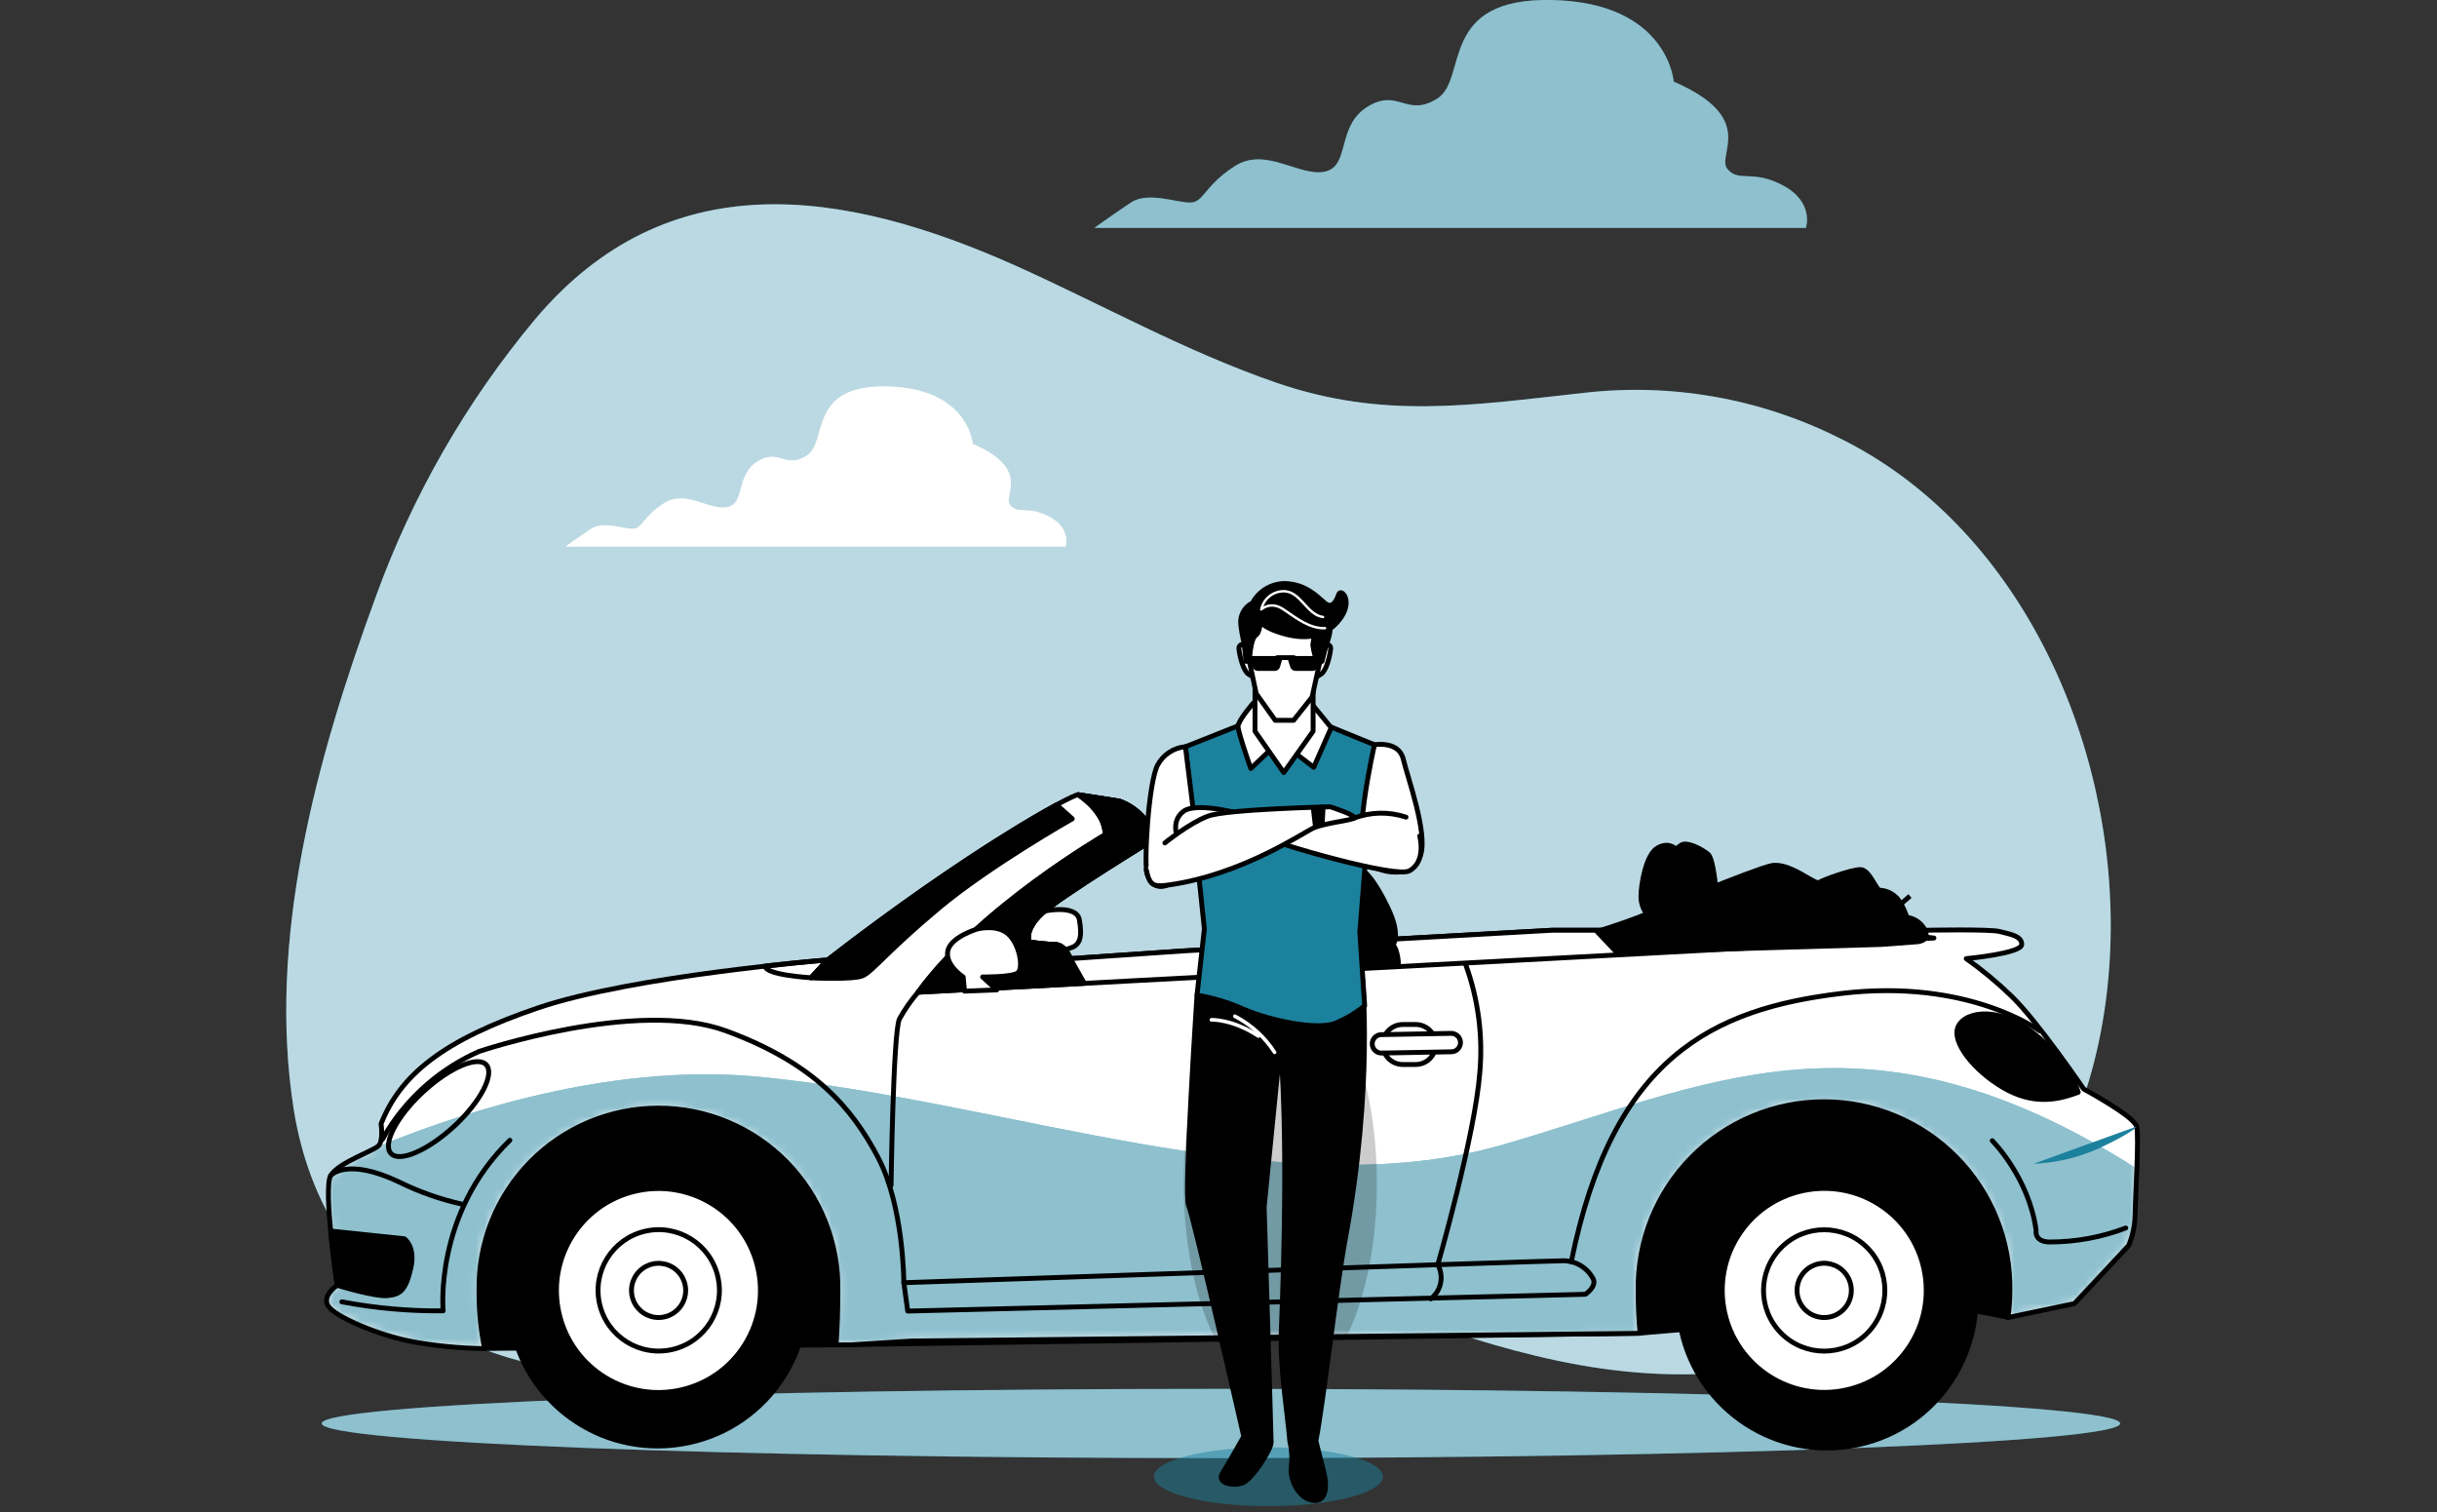<svg width="274" height="170" viewBox="0 0 274 170" fill="none" xmlns="http://www.w3.org/2000/svg">
<rect x="0" y="0" width="274" height="170" fill="#333333" stroke="none"/>
<g clip-path="url(#clip0_120_20435)">
<path d="M206.64 49.169C197.795 44.77 187.863 43.034 178.05 44.172C165.446 45.553 155.522 47.175 143.45 43.01C133.317 39.514 124.067 34.319 114.406 29.967C94.634 21.073 75.01 18.322 60.187 35.864C52.401 45.189 46.312 55.808 42.196 67.237C35.51 85.48 30.019 105.685 33.028 124.744C36.864 148.9 60.203 160.243 88.146 151.492C99.445 147.952 110.356 142.779 122.412 141.294C147.62 138.186 168.444 158.714 198.661 153.733C250.776 145.141 246.923 68.733 206.64 49.169Z" fill="#1C819D"/>
<path opacity="0.7" d="M206.64 49.169C197.795 44.77 187.863 43.034 178.05 44.172C165.446 45.553 155.522 47.175 143.45 43.01C133.317 39.514 124.067 34.319 114.406 29.967C94.634 21.073 75.01 18.322 60.187 35.864C52.401 45.189 46.312 55.808 42.196 67.237C35.51 85.48 30.019 105.685 33.028 124.744C36.864 148.9 60.203 160.243 88.146 151.492C99.445 147.952 110.356 142.779 122.412 141.294C147.62 138.186 168.444 158.714 198.661 153.733C250.776 145.141 246.923 68.733 206.64 49.169Z" fill="white"/>
<path d="M214.745 100.741L209.106 105.608L204.492 99.459" stroke="black" stroke-width="0.548" stroke-miterlimit="10"/>
<path d="M214.745 125.089L209.106 129.955L204.492 123.807" stroke="black" stroke-width="0.548" stroke-miterlimit="10"/>
<path d="M186.528 111.335L182.177 115.094L178.615 110.349" stroke="black" stroke-width="0.548" stroke-miterlimit="10"/>
<path d="M186.528 130.132L182.177 133.891L178.615 129.14" stroke="black" stroke-width="0.548" stroke-miterlimit="10"/>
<path d="M54.789 133.298L51.243 136.355L48.344 132.492" stroke="black" stroke-width="0.548" stroke-miterlimit="10"/>
<path d="M238.38 160.034C238.38 162.188 193.121 163.931 137.285 163.931C81.449 163.931 36.168 162.172 36.168 160.034C36.168 157.897 81.433 156.144 137.263 156.144C193.093 156.144 238.38 157.886 238.38 160.034Z" fill="#1C819D"/>
<path opacity="0.5" d="M238.38 160.034C238.38 162.188 193.121 163.931 137.285 163.931C81.449 163.931 36.168 162.172 36.168 160.034C36.168 157.897 81.433 156.144 137.263 156.144C193.093 156.144 238.38 157.886 238.38 160.034Z" fill="white"/>
<path d="M54.504 151.605L94.02 151.189L184.44 149.874L219.611 146.882L225.776 148.098C225.776 148.098 229.168 145.325 228.905 138.338C228.642 131.351 223.211 119.706 206.651 118.671C190.09 117.635 180.769 128.502 176.889 133.938C173.009 139.374 97.692 140.925 97.692 140.925C97.692 140.925 96.141 125.658 82.424 122.035C68.708 118.413 59.913 123.071 54.74 128.743C49.566 134.415 51.117 149.189 51.117 149.189L54.504 151.605Z" fill="black" stroke="black" stroke-width="0.548" stroke-linecap="round" stroke-linejoin="round"/>
<path d="M117.584 102.406C117.584 102.406 121.07 101.683 121.36 103.426C121.65 105.168 121.508 106.04 120.637 106.473C119.304 107.029 117.825 107.131 116.428 106.763C116.101 106.683 115.801 106.52 115.555 106.29C115.309 106.06 115.127 105.771 115.024 105.451C114.922 105.13 114.904 104.789 114.971 104.459C115.038 104.13 115.189 103.823 115.409 103.568C116.026 103.006 116.774 102.607 117.584 102.406Z" fill="white" stroke="black" stroke-width="0.548" stroke-linecap="round" stroke-linejoin="round"/>
<path d="M240.227 126.644C239.936 125.483 234.276 122.436 234.276 122.436C234.276 122.436 229.048 114.764 226.149 111.985C224.566 110.454 222.868 109.047 221.069 107.777C221.069 107.777 227.31 107.196 227.31 106.182C227.31 105.168 225.858 105.02 224.839 104.73C223.82 104.439 216.422 104.587 216.422 104.587H174.478L133.115 106.905L120.346 107.777C120.346 107.777 119.765 106.182 118.604 106.182C117.63 106.148 116.66 106.051 115.699 105.892C115.699 105.892 115.118 104.587 117.151 102.697C119.185 100.806 129.635 94.427 129.635 94.427C129.558 93.449 129.148 92.527 128.473 91.814C127.761 91.023 126.862 90.424 125.859 90.071L121.218 89.347C120.489 89.347 109.162 95.441 93.061 107.925C93.061 107.925 71.289 109.667 60.548 113.295C49.808 116.923 45.018 120.841 42.843 126.354C42.843 126.354 43.133 128.245 42.552 128.825C41.971 129.406 38.053 130.711 37.182 132.163C36.31 133.615 37.911 144.498 37.911 144.498C37.911 144.498 36.168 145.66 36.891 146.827C37.615 147.994 42.552 150.165 46.618 150.888C49.153 151.332 51.718 151.576 54.29 151.617H54.488C54.049 149.469 53.838 147.282 53.858 145.09C53.813 142.413 54.303 139.753 55.297 137.267C56.291 134.781 57.77 132.517 59.648 130.608C61.525 128.699 63.764 127.183 66.234 126.148C68.703 125.113 71.354 124.58 74.032 124.58C76.71 124.58 79.361 125.113 81.83 126.148C84.3 127.183 86.539 128.699 88.417 130.608C90.294 132.517 91.773 134.781 92.767 137.267C93.762 139.753 94.251 142.413 94.207 145.09C94.207 147.364 94.135 149.386 94.004 151.2H95.648L102.471 150.767L184.402 149.902C184.26 148.438 184.183 146.844 184.183 145.107C184.138 142.334 184.645 139.58 185.675 137.005C186.705 134.43 188.238 132.086 190.183 130.109C192.128 128.132 194.447 126.563 197.004 125.491C199.562 124.419 202.308 123.867 205.081 123.867C207.854 123.867 210.6 124.419 213.157 125.491C215.715 126.563 218.034 128.132 219.979 130.109C221.924 132.086 223.456 134.43 224.486 137.005C225.516 139.58 226.024 142.334 225.979 145.107C225.978 146.117 225.905 147.126 225.76 148.126L233.234 146.559L239.334 140.027C239.793 138.921 240.039 137.738 240.057 136.541C240.079 134.629 240.517 127.806 240.227 126.644Z" fill="white"/>
<mask id="mask0_120_20435" style="mask-type:luminance" maskUnits="userSpaceOnUse" x="36" y="89" width="205" height="63">
<path d="M240.227 126.644C239.936 125.482 234.276 122.435 234.276 122.435C234.276 122.435 229.048 114.763 226.149 111.985C224.566 110.453 222.868 109.046 221.069 107.776C221.069 107.776 227.31 107.195 227.31 106.181C227.31 105.167 225.858 105.019 224.839 104.729C223.82 104.439 216.422 104.587 216.422 104.587H174.478L133.115 106.905L120.346 107.776C120.346 107.776 119.765 106.181 118.604 106.181C117.63 106.148 116.66 106.051 115.699 105.891C115.699 105.891 115.118 104.587 117.151 102.696C119.185 100.805 129.635 94.427 129.635 94.427C129.558 93.448 129.148 92.526 128.473 91.813C127.761 91.022 126.862 90.423 125.859 90.07L121.218 89.347C120.489 89.347 109.162 95.441 93.061 107.924C93.061 107.924 71.289 109.667 60.548 113.294C49.808 116.922 45.018 120.84 42.843 126.353C42.843 126.353 43.133 128.244 42.552 128.825C41.971 129.405 38.053 130.71 37.182 132.162C36.31 133.614 37.911 144.497 37.911 144.497C37.911 144.497 36.168 145.659 36.891 146.826C37.615 147.994 42.552 150.164 46.618 150.887C49.153 151.331 51.718 151.575 54.29 151.616H54.488C54.049 149.468 53.838 147.281 53.858 145.089C53.813 142.412 54.303 139.753 55.297 137.266C56.291 134.78 57.77 132.516 59.648 130.607C61.525 128.698 63.764 127.182 66.234 126.147C68.703 125.112 71.354 124.579 74.032 124.579C76.71 124.579 79.361 125.112 81.83 126.147C84.3 127.182 86.539 128.698 88.417 130.607C90.294 132.516 91.773 134.78 92.767 137.266C93.762 139.753 94.251 142.412 94.207 145.089C94.207 147.363 94.135 149.386 94.004 151.199H95.648L102.471 150.767L184.402 149.901C184.26 148.438 184.183 146.843 184.183 145.106C184.138 142.333 184.645 139.579 185.675 137.004C186.705 134.429 188.238 132.085 190.183 130.108C192.128 128.132 194.447 126.562 197.004 125.49C199.562 124.418 202.308 123.867 205.081 123.867C207.854 123.867 210.6 124.418 213.157 125.49C215.715 126.562 218.034 128.132 219.979 130.108C221.924 132.085 223.456 134.429 224.486 137.004C225.516 139.579 226.024 142.333 225.979 145.106C225.978 146.116 225.905 147.125 225.76 148.125L233.234 146.558L239.334 140.026C239.793 138.92 240.039 137.738 240.057 136.54C240.079 134.628 240.517 127.805 240.227 126.644Z" fill="white"/>
</mask>
<g mask="url(#mask0_120_20435)">
<path d="M240.079 136.513C240.079 135.581 240.183 133.455 240.26 131.395C209.648 111.869 191.712 122.166 168.784 128.742C143.932 135.866 113.436 123.81 85.488 121.07C69.815 119.536 53.627 124.358 42.432 128.923C41.56 129.542 38.009 130.786 37.182 132.162C36.354 133.537 37.911 144.497 37.911 144.497C37.911 144.497 36.168 145.659 36.891 146.826C37.615 147.994 42.552 150.164 46.618 150.887C49.153 151.331 51.718 151.575 54.29 151.616H54.488C54.049 149.468 53.838 147.281 53.858 145.089C53.813 142.412 54.303 139.752 55.297 137.266C56.291 134.78 57.77 132.516 59.648 130.607C61.525 128.698 63.764 127.182 66.234 126.147C68.703 125.112 71.354 124.579 74.032 124.579C76.71 124.579 79.361 125.112 81.83 126.147C84.3 127.182 86.539 128.698 88.417 130.607C90.294 132.516 91.773 134.78 92.767 137.266C93.762 139.752 94.251 142.412 94.207 145.089C94.207 147.363 94.135 149.385 94.004 151.199H95.648L102.471 150.766L184.402 149.901C184.26 148.437 184.183 146.843 184.183 145.106C184.138 142.333 184.645 139.579 185.675 137.004C186.705 134.429 188.238 132.085 190.183 130.108C192.128 128.131 194.447 126.562 197.004 125.49C199.562 124.418 202.308 123.866 205.081 123.866C207.854 123.866 210.599 124.418 213.157 125.49C215.715 126.562 218.034 128.131 219.979 130.108C221.924 132.085 223.456 134.429 224.486 137.004C225.516 139.579 226.024 142.333 225.979 145.106C225.978 146.116 225.905 147.125 225.76 148.125L233.234 146.558L239.334 140.026C239.804 138.913 240.057 137.721 240.079 136.513Z" fill="#1C819D"/>
<path opacity="0.5" d="M240.079 136.513C240.079 135.581 240.183 133.455 240.26 131.395C209.648 111.869 191.712 122.166 168.784 128.742C143.932 135.866 113.436 123.81 85.488 121.07C69.815 119.536 53.627 124.358 42.432 128.923C41.56 129.542 38.009 130.786 37.182 132.162C36.354 133.537 37.911 144.497 37.911 144.497C37.911 144.497 36.168 145.659 36.891 146.826C37.615 147.994 42.552 150.164 46.618 150.887C49.153 151.331 51.718 151.575 54.29 151.616H54.488C54.049 149.468 53.838 147.281 53.858 145.089C53.813 142.412 54.303 139.752 55.297 137.266C56.291 134.78 57.77 132.516 59.648 130.607C61.525 128.698 63.764 127.182 66.234 126.147C68.703 125.112 71.354 124.579 74.032 124.579C76.71 124.579 79.361 125.112 81.83 126.147C84.3 127.182 86.539 128.698 88.417 130.607C90.294 132.516 91.773 134.78 92.767 137.266C93.762 139.752 94.251 142.412 94.207 145.089C94.207 147.363 94.135 149.385 94.004 151.199H95.648L102.471 150.766L184.402 149.901C184.26 148.437 184.183 146.843 184.183 145.106C184.138 142.333 184.645 139.579 185.675 137.004C186.705 134.429 188.238 132.085 190.183 130.108C192.128 128.131 194.447 126.562 197.004 125.49C199.562 124.418 202.308 123.866 205.081 123.866C207.854 123.866 210.599 124.418 213.157 125.49C215.715 126.562 218.034 128.131 219.979 130.108C221.924 132.085 223.456 134.429 224.486 137.004C225.516 139.579 226.024 142.333 225.979 145.106C225.978 146.116 225.905 147.125 225.76 148.125L233.234 146.558L239.334 140.026C239.804 138.913 240.057 137.721 240.079 136.513Z" fill="white"/>
<path opacity="0.2" d="M143.949 156.768C149.947 156.768 154.81 146.142 154.81 133.034C154.81 119.926 149.947 109.3 143.949 109.3C137.95 109.3 133.087 119.926 133.087 133.034C133.087 146.142 137.95 156.768 143.949 156.768Z" fill="black"/>
</g>
<path d="M240.227 126.644C239.936 125.483 234.276 122.436 234.276 122.436C234.276 122.436 229.048 114.764 226.149 111.985C224.566 110.454 222.868 109.047 221.069 107.777C221.069 107.777 227.31 107.196 227.31 106.182C227.31 105.168 225.858 105.02 224.839 104.73C223.82 104.439 216.422 104.587 216.422 104.587H174.478L133.115 106.905L120.346 107.777C120.346 107.777 119.765 106.182 118.604 106.182C117.63 106.148 116.66 106.051 115.699 105.892C115.699 105.892 115.118 104.587 117.151 102.697C119.185 100.806 129.635 94.427 129.635 94.427C129.558 93.449 129.148 92.527 128.473 91.814C127.761 91.023 126.862 90.424 125.859 90.071L121.218 89.347C120.489 89.347 109.162 95.441 93.061 107.925C93.061 107.925 71.289 109.667 60.548 113.295C49.808 116.923 45.018 120.841 42.843 126.354C42.843 126.354 43.133 128.245 42.552 128.825C41.971 129.406 38.053 130.711 37.182 132.163C36.31 133.615 37.911 144.498 37.911 144.498C37.911 144.498 36.168 145.66 36.891 146.827C37.615 147.994 42.552 150.165 46.618 150.888C49.153 151.332 51.718 151.576 54.29 151.617H54.488C54.049 149.469 53.838 147.282 53.858 145.09C53.813 142.413 54.303 139.753 55.297 137.267C56.291 134.781 57.77 132.517 59.648 130.608C61.525 128.699 63.764 127.183 66.234 126.148C68.703 125.113 71.354 124.58 74.032 124.58C76.71 124.58 79.361 125.113 81.83 126.148C84.3 127.183 86.539 128.699 88.417 130.608C90.294 132.517 91.773 134.781 92.767 137.267C93.762 139.753 94.251 142.413 94.207 145.09C94.207 147.364 94.135 149.386 94.004 151.2H95.648L102.471 150.767L184.402 149.902C184.26 148.438 184.183 146.844 184.183 145.107C184.138 142.334 184.645 139.58 185.675 137.005C186.705 134.43 188.238 132.086 190.183 130.109C192.128 128.132 194.447 126.563 197.004 125.491C199.562 124.419 202.308 123.867 205.081 123.867C207.854 123.867 210.6 124.419 213.157 125.491C215.715 126.563 218.034 128.132 219.979 130.109C221.924 132.086 223.456 134.43 224.486 137.005C225.516 139.58 226.024 142.334 225.979 145.107C225.978 146.117 225.905 147.126 225.76 148.126L233.234 146.559L239.334 140.027C239.793 138.921 240.039 137.738 240.057 136.541C240.079 134.629 240.517 127.806 240.227 126.644Z" stroke="black" stroke-width="0.548" stroke-linecap="round" stroke-linejoin="round"/>
<path d="M124.264 93.847C124.264 93.847 110.186 101.973 103.221 111.553L217.441 105.459L210.147 104.587H174.478L133.115 106.905L120.346 107.777C120.346 107.777 119.765 106.182 118.604 106.182C117.63 106.148 116.66 106.051 115.699 105.892C115.699 105.892 115.118 104.587 117.151 102.697C119.184 100.806 129.635 94.427 129.635 94.427C129.557 93.449 129.147 92.527 128.473 91.814C127.761 91.023 126.862 90.424 125.859 90.071L121.218 89.347C121.218 89.347 124.264 91.233 124.264 93.847Z" fill="white" stroke="black" stroke-width="0.548" stroke-linecap="round" stroke-linejoin="round"/>
<path d="M152.092 97.327C151.463 97.262 150.833 97.436 150.325 97.813C149.818 98.19 149.471 98.744 149.352 99.365C149.12 100.462 148.986 101.577 148.952 102.697C148.952 104.889 152.147 106.473 152.147 106.473L150.547 108.796L157.227 108.506C157.232 107.913 157.133 107.323 156.936 106.763L156.646 106.182C156.646 106.182 157.517 105.169 156.065 102.116C154.613 99.064 153.325 97.475 152.147 97.327H152.092Z" fill="black" stroke="black" stroke-width="0.548" stroke-linecap="round" stroke-linejoin="round"/>
<path d="M179.558 104.73L181.75 107.054L211.506 106.183L215.424 105.892C215.424 105.892 217.019 105.892 216.438 104.588C216.245 104.197 215.959 103.86 215.604 103.606C215.249 103.353 214.837 103.191 214.405 103.136C214.405 103.136 213.824 101.393 213.101 100.812C212.624 100.372 212.006 100.116 211.358 100.089C210.925 100.089 210.196 97.765 209.166 97.765C208.136 97.765 204.957 98.927 204.519 99.217C204.081 99.508 201.182 96.894 199.154 97.327C197.127 97.76 185.657 102.555 184.205 103.136C182.752 103.717 179.558 104.73 179.558 104.73Z" fill="black" stroke="black" stroke-width="0.548" stroke-linecap="round" stroke-linejoin="round"/>
<path d="M193.203 103.716C193.203 103.716 192.912 96.751 192.041 96.044C191.17 95.337 189.575 94.592 188.994 95.03L188.413 95.463C188.413 95.463 187.685 94.592 186.38 95.32C185.076 96.049 184.495 99.381 184.495 100.833C184.502 101.269 184.595 101.698 184.769 102.097C184.943 102.496 185.195 102.856 185.509 103.157L183.043 104.609L184.347 106.637L193.203 103.716Z" fill="black" stroke="black" stroke-width="0.548" stroke-linecap="round" stroke-linejoin="round"/>
<path d="M120.346 107.777C120.346 107.777 119.765 106.182 118.604 106.182C117.63 106.148 116.66 106.051 115.699 105.892C115.699 105.892 115.118 104.587 117.151 102.697C119.184 100.806 129.635 94.427 129.635 94.427C129.557 93.449 129.147 92.527 128.473 91.814C127.761 91.023 126.862 90.424 125.859 90.071L121.218 89.347C121.218 89.347 124.264 91.233 124.264 93.847C124.264 93.847 110.186 101.973 103.221 111.553L121.913 110.555L120.346 107.777Z" fill="black" stroke="black" stroke-width="0.548" stroke-linecap="round" stroke-linejoin="round"/>
<path d="M109.896 104.44C109.896 104.44 112.088 103.859 113.376 105.021C114.664 106.183 115.119 108.939 114.395 109.405C113.672 109.871 110.477 109.838 110.477 109.838L112.072 111.29L108.444 111.433L108.296 109.838C108.296 109.838 106.268 108.534 106.559 106.934C106.849 105.333 109.896 104.44 109.896 104.44Z" fill="white" stroke="black" stroke-width="0.548" stroke-linecap="round" stroke-linejoin="round"/>
<path d="M229.338 115.904C229.338 115.904 221.359 109.958 206.99 111.695C192.622 113.432 181.3 118.819 176.659 141.884" stroke="black" stroke-width="0.548" stroke-linecap="round" stroke-linejoin="round"/>
<path d="M178.253 145.513C178.253 145.513 179.558 144.642 179.125 143.771C178.804 143.162 178.324 142.652 177.737 142.295C177.149 141.938 176.475 141.747 175.787 141.743C174.045 141.743 101.621 144.209 101.621 144.209L102.059 147.399L178.253 145.513Z" stroke="black" stroke-width="0.548" stroke-linecap="round" stroke-linejoin="round"/>
<path d="M101.621 144.209C101.621 144.209 101.621 135.644 98.722 130.131C95.823 124.618 91.598 119.538 81.592 115.883C71.585 112.227 53.874 118.206 53.874 118.206C49.63 120.077 46.042 123.175 43.572 127.1L42.991 128.114" stroke="black" stroke-width="0.548" stroke-linecap="round" stroke-linejoin="round"/>
<path d="M51.074 126.611C48.103 129.351 44.903 130.732 43.95 129.675C42.996 128.617 44.58 125.526 47.55 122.775C50.52 120.024 53.715 118.654 54.674 119.712C55.633 120.77 54.038 123.86 51.074 126.611Z" stroke="black" stroke-width="0.548" stroke-linecap="round" stroke-linejoin="round"/>
<path d="M37.176 138.405C37.467 141.479 37.911 144.498 37.911 144.498C37.911 144.498 42.119 145.803 43.571 145.66C45.024 145.518 45.599 145.079 46.18 142.613C46.761 140.147 45.457 139.271 45.457 139.271L37.182 138.399L37.176 138.405Z" fill="black" stroke="black" stroke-width="0.548" stroke-linecap="round" stroke-linejoin="round"/>
<path d="M159.167 119.679H157.714C157.119 119.678 156.548 119.441 156.127 119.02C155.706 118.599 155.469 118.028 155.468 117.433C155.468 116.836 155.704 116.264 156.125 115.842C156.546 115.42 157.118 115.182 157.714 115.18H159.167C159.462 115.18 159.755 115.239 160.028 115.352C160.302 115.465 160.55 115.631 160.759 115.84C160.968 116.049 161.134 116.298 161.247 116.571C161.361 116.844 161.419 117.137 161.419 117.433C161.417 118.029 161.179 118.601 160.757 119.022C160.335 119.443 159.763 119.679 159.167 119.679Z" fill="white" stroke="black" stroke-width="0.548" stroke-linecap="round" stroke-linejoin="round"/>
<path d="M155.32 118.392C155.045 118.392 154.782 118.283 154.587 118.088C154.393 117.894 154.284 117.631 154.284 117.356C154.284 117.081 154.393 116.818 154.587 116.624C154.782 116.429 155.045 116.32 155.32 116.32L163.156 116.178C163.429 116.176 163.692 116.281 163.888 116.471C164.085 116.66 164.2 116.919 164.208 117.192C164.211 117.328 164.187 117.463 164.138 117.59C164.088 117.716 164.015 117.832 163.92 117.93C163.826 118.029 163.714 118.107 163.589 118.162C163.465 118.217 163.33 118.246 163.194 118.249L155.358 118.392H155.32Z" fill="white" stroke="black" stroke-width="0.548" stroke-linecap="round" stroke-linejoin="round"/>
<path d="M208.081 162.579C217.208 161.104 223.411 152.51 221.936 143.383C220.461 134.256 211.867 128.053 202.74 129.528C193.613 131.003 187.411 139.598 188.886 148.724C190.361 157.851 198.955 164.054 208.081 162.579Z" fill="black" stroke="black" stroke-width="0.55" stroke-linecap="round" stroke-linejoin="round"/>
<path d="M206.955 156.389C213.204 155.368 217.442 149.475 216.421 143.226C215.4 136.978 209.506 132.74 203.258 133.761C197.009 134.782 192.771 140.675 193.792 146.924C194.813 153.172 200.707 157.41 206.955 156.389Z" fill="white" stroke="black" stroke-width="0.548" stroke-linecap="round" stroke-linejoin="round"/>
<path d="M209.924 149.904C212.588 147.24 212.588 142.92 209.924 140.256C207.259 137.591 202.939 137.591 200.275 140.256C197.611 142.92 197.611 147.24 200.275 149.904C202.939 152.569 207.259 152.569 209.924 149.904Z" stroke="black" stroke-width="0.548" stroke-linecap="round" stroke-linejoin="round"/>
<path d="M208.152 145.08C208.153 144.476 207.975 143.886 207.64 143.383C207.306 142.88 206.829 142.488 206.272 142.256C205.714 142.025 205.1 141.963 204.508 142.08C203.915 142.198 203.371 142.488 202.943 142.915C202.516 143.341 202.225 143.885 202.106 144.477C201.988 145.07 202.048 145.684 202.279 146.242C202.51 146.8 202.901 147.277 203.403 147.612C203.905 147.948 204.496 148.127 205.1 148.127C205.5 148.128 205.897 148.05 206.267 147.897C206.638 147.744 206.974 147.52 207.258 147.237C207.541 146.954 207.766 146.618 207.92 146.248C208.073 145.878 208.152 145.481 208.152 145.08Z" stroke="black" stroke-width="0.548" stroke-linecap="round" stroke-linejoin="round"/>
<path d="M76.617 162.351C85.744 160.876 91.947 152.282 90.472 143.155C88.996 134.029 80.402 127.826 71.276 129.301C62.149 130.776 55.946 139.37 57.421 148.497C58.896 157.623 67.49 163.826 76.617 162.351Z" fill="black" stroke="black" stroke-width="0.55" stroke-linecap="round" stroke-linejoin="round"/>
<path d="M76.688 156.24C82.847 154.773 86.65 148.59 85.183 142.431C83.716 136.272 77.533 132.469 71.374 133.936C65.215 135.403 61.412 141.586 62.879 147.745C64.346 153.904 70.529 157.707 76.688 156.24Z" fill="white" stroke="black" stroke-width="0.548" stroke-linecap="round" stroke-linejoin="round"/>
<path d="M75.64 151.709C79.306 150.839 81.572 147.161 80.701 143.495C79.83 139.829 76.153 137.563 72.487 138.433C68.82 139.304 66.555 142.982 67.425 146.648C68.296 150.314 71.974 152.58 75.64 151.709Z" stroke="black" stroke-width="0.548" stroke-linecap="round" stroke-linejoin="round"/>
<path d="M77.093 145.079C77.093 144.476 76.914 143.887 76.579 143.386C76.245 142.885 75.769 142.495 75.212 142.264C74.655 142.034 74.043 141.973 73.451 142.091C72.86 142.208 72.317 142.499 71.891 142.925C71.465 143.351 71.175 143.894 71.058 144.485C70.94 145.076 71 145.688 71.231 146.245C71.462 146.802 71.852 147.278 72.353 147.613C72.854 147.947 73.443 148.126 74.046 148.126C74.854 148.126 75.629 147.805 76.2 147.234C76.772 146.662 77.093 145.887 77.093 145.079Z" stroke="black" stroke-width="0.548" stroke-linecap="round" stroke-linejoin="round"/>
<path d="M164.8 108.468C166.206 112.35 166.745 116.493 166.378 120.606C165.83 127.686 161.654 142.186 161.654 142.186C162.003 142.814 162.116 143.546 161.972 144.249C161.828 144.953 161.438 145.581 160.871 146.022" stroke="black" stroke-width="0.548" stroke-linecap="round" stroke-linejoin="round"/>
<path d="M103.221 111.553C102.422 112.479 101.72 113.485 101.128 114.556C100.421 115.975 100.186 133.264 100.186 133.264" stroke="black" stroke-width="0.548" stroke-linecap="round" stroke-linejoin="round"/>
<path d="M96.996 109.7C98.092 109.223 99.736 106.96 105.523 102.121C111.31 97.282 120.56 92.055 120.56 92.055L118.801 90.487C114.559 92.783 105.167 98.554 93.045 107.925L91.165 109.936C91.165 109.936 95.9 110.171 96.996 109.7Z" fill="black" stroke="black" stroke-width="0.548" stroke-linecap="round" stroke-linejoin="round"/>
<path d="M93.007 107.92C92.623 107.947 89.883 108.177 86.031 108.61C86.031 109.635 91.182 109.925 91.182 109.925L93.007 107.92Z" stroke="black" stroke-width="0.548" stroke-linecap="round" stroke-linejoin="round"/>
<path d="M233.662 122.803C233.662 122.803 232.67 119.224 228.494 116.046C224.318 112.867 220.449 113.854 220.055 115.75C219.66 117.646 222.537 120.912 225.814 122.6C229.091 124.288 231.804 123.499 233.662 122.803Z" fill="black" stroke="black" stroke-width="0.548" stroke-linecap="round" stroke-linejoin="round"/>
<path d="M223.995 128.245C223.995 128.245 228.138 132.388 228.927 138.339C228.927 138.339 228.67 139.633 230.483 139.633C233.396 139.632 236.284 139.099 239.005 138.06" stroke="black" stroke-width="0.548" stroke-linecap="round" stroke-linejoin="round"/>
<path d="M240.227 126.644C240.227 126.644 240.041 127.192 236.161 129.023C233.802 130.116 231.251 130.733 228.653 130.837" fill="#1C819D"/>
<path d="M37.182 132.164C37.182 132.164 38.952 130.059 44.903 132.903C47.169 134.017 49.561 134.854 52.027 135.397" stroke="black" stroke-width="0.548" stroke-linecap="round" stroke-linejoin="round"/>
<path d="M38.437 146.361C42.19 147.074 46.004 147.414 49.824 147.375C49.824 147.375 48.788 136.503 57.326 128.195" stroke="black" stroke-width="0.548" stroke-linecap="round" stroke-linejoin="round"/>
<path d="M200.535 20.882C197.055 18.98 195.472 20.564 194.211 18.98C192.951 17.397 197.686 13.287 188.183 9.177C188.183 9.177 187.548 0.321 174.582 0.003C161.616 -0.315 165.091 8.859 161.611 11.073C158.131 13.287 157.199 9.829 153.72 12.021C150.24 14.213 151.824 18.663 148.974 19.293C146.124 19.923 142.332 16.449 138.852 18.663C135.373 20.877 135.373 22.773 133.789 22.773C132.205 22.773 129.049 21.507 127.147 22.773C125.246 24.038 123.037 25.622 123.037 25.622H203.045C203.045 25.622 204.015 22.778 200.535 20.882Z" fill="#1C819D"/>
<path opacity="0.5" d="M200.535 20.882C197.055 18.98 195.472 20.564 194.211 18.98C192.951 17.397 197.686 13.287 188.183 9.177C188.183 9.177 187.548 0.321 174.582 0.003C161.616 -0.315 165.091 8.859 161.611 11.073C158.131 13.287 157.199 9.829 153.72 12.021C150.24 14.213 151.824 18.663 148.974 19.293C146.124 19.923 142.332 16.449 138.852 18.663C135.373 20.877 135.373 22.773 133.789 22.773C132.205 22.773 129.049 21.507 127.147 22.773C125.246 24.038 123.037 25.622 123.037 25.622H203.045C203.045 25.622 204.015 22.778 200.535 20.882Z" fill="white"/>
<path d="M118.028 58.118C115.584 56.787 114.472 57.899 113.584 56.787C112.696 55.674 116.028 52.786 109.359 49.898C109.359 49.898 108.915 43.679 99.807 43.454C90.7 43.229 93.16 49.679 90.7 51.23C88.239 52.781 87.587 50.342 85.143 51.899C82.699 53.455 83.811 56.562 81.811 57.011C79.811 57.461 77.148 55.011 74.687 56.562C72.227 58.113 72.243 59.45 71.13 59.45C70.018 59.45 67.799 58.562 66.467 59.45C65.135 60.338 63.579 61.45 63.579 61.45H119.804C119.804 61.45 120.467 59.45 118.028 58.118Z" fill="white"/>
<path opacity="0.5" d="M118.028 58.118C115.584 56.787 114.472 57.899 113.584 56.787C112.696 55.674 116.028 52.786 109.359 49.898C109.359 49.898 108.915 43.679 99.807 43.454C90.7 43.229 93.16 49.679 90.7 51.23C88.239 52.781 87.587 50.342 85.143 51.899C82.699 53.455 83.811 56.562 81.811 57.011C79.811 57.461 77.148 55.011 74.687 56.562C72.227 58.113 72.243 59.45 71.13 59.45C70.018 59.45 67.799 58.562 66.467 59.45C65.135 60.338 63.579 61.45 63.579 61.45H119.804C119.804 61.45 120.467 59.45 118.028 58.118Z" fill="white"/>
<path opacity="0.5" d="M155.484 166.008C155.484 167.839 149.719 169.329 142.612 169.329C135.504 169.329 129.739 167.839 129.739 166.008C129.739 164.178 135.504 162.72 142.612 162.72C149.719 162.72 155.484 164.184 155.484 166.008Z" fill="#1C819D"/>
<path d="M153.155 109.712H143.543L135.4 110.09C135.4 110.09 135.454 110.912 135.542 112.282L135.712 112.419L134.583 111.904C134.583 111.904 133.098 134.438 133.635 135.512C134.172 136.586 139.844 161.504 139.844 161.504C139.844 161.504 138.107 164.583 137.438 165.652C136.77 166.721 138.638 167.121 139.707 166.721C140.776 166.32 142.918 162.978 142.918 162.172C142.918 161.367 142.135 135.709 142.135 135.709L143.855 118.42H144.014C144.014 118.42 144.951 127.347 144.053 149.815C143.888 153.98 144.891 159.849 145.012 161.997C145.242 162.947 145.303 163.93 145.192 164.901C144.968 166.156 145.877 168.315 147.467 168.655C149.056 168.995 149.286 167.29 148.831 165.471C148.376 163.652 147.949 161.997 147.949 161.997C148.809 157.613 150.174 145.201 151.237 139.414C154.454 122.053 153.155 109.712 153.155 109.712Z" fill="black" stroke="black" stroke-width="0.548" stroke-linecap="round" stroke-linejoin="round"/>
<path d="M154.536 83.732L146.667 80.52L142.211 80.405L133.279 83.956L135.411 104.435L134.583 111.882C136.388 112.181 138.147 112.712 139.817 113.461C142.77 114.743 148.163 115.899 150.229 115.001C151.384 114.514 152.463 113.864 153.434 113.072L152.886 104.824L154.536 83.732Z" fill="#1C819D" stroke="black" stroke-width="0.548" stroke-linecap="round" stroke-linejoin="round"/>
<path d="M133.279 83.951C132.63 84.009 132.006 84.226 131.462 84.584C130.918 84.941 130.471 85.428 130.161 86.001C129.114 87.963 128.588 97.262 128.983 98.309C129.377 99.356 130.292 100.402 132.123 98.966C133.19 98.148 134.089 97.13 134.77 95.969L133.279 83.951Z" fill="white" stroke="black" stroke-width="0.548" stroke-linecap="round" stroke-linejoin="round"/>
<path d="M154.536 83.732C154.536 83.732 157.276 83.249 157.774 85.343C158.273 87.436 160.514 93.596 159.736 96.084C158.958 98.572 155.939 98.44 153.845 97.13C151.752 95.821 154.536 83.732 154.536 83.732Z" fill="white" stroke="black" stroke-width="0.548" stroke-linecap="round" stroke-linejoin="round"/>
<path d="M143.121 84.034L140.633 86.395C140.633 86.395 139.197 82.335 139.197 81.677C139.197 81.019 140.896 79.058 140.896 79.058L147.313 78.932L149.67 81.809L147.708 86.264L144.968 84.165L143.121 84.034Z" fill="white" stroke="black" stroke-width="0.548" stroke-linecap="round" stroke-linejoin="round"/>
<path d="M147.637 82.213L144.338 86.86L141.104 82.213V74.514H147.637V82.213Z" fill="white" stroke="black" stroke-width="0.548" stroke-linecap="round" stroke-linejoin="round"/>
<path d="M140.397 72.47C140.397 72.47 139.186 72.152 139.301 73.018C139.416 73.884 139.789 75.44 140.397 75.807L141.006 76.169L140.397 72.47Z" fill="white" stroke="black" stroke-width="0.548" stroke-linecap="round" stroke-linejoin="round"/>
<path d="M148.508 72.47C148.508 72.47 149.719 72.152 149.604 73.018C149.489 73.884 149.116 75.44 148.508 75.807L147.9 76.169L148.508 72.47Z" fill="white" stroke="black" stroke-width="0.548" stroke-linecap="round" stroke-linejoin="round"/>
<path d="M149.056 71.061C149.055 70.397 148.911 69.741 148.632 69.137C148.354 68.534 147.948 67.998 147.443 67.567C146.938 67.135 146.346 66.818 145.707 66.637C145.067 66.456 144.397 66.415 143.74 66.518C143.084 66.621 142.457 66.865 141.904 67.233C141.351 67.601 140.884 68.084 140.535 68.649C140.186 69.215 139.964 69.849 139.884 70.508C139.803 71.168 139.866 71.837 140.069 72.47L141.242 77.983L143.379 80.986H145.445L147.522 78.366L148.793 72.601C148.968 72.107 149.056 71.586 149.056 71.061Z" fill="white" stroke="black" stroke-width="0.548" stroke-linecap="round" stroke-linejoin="round"/>
<path d="M148.086 70.7C147.828 71.276 147.665 71.891 147.604 72.519C147.705 73.274 147.907 74.011 148.207 74.711C148.207 74.711 149.664 71.681 149.538 70.59C149.412 69.5 147.96 70.338 148.086 70.7Z" fill="black" stroke="black" stroke-width="0.548" stroke-linecap="round" stroke-linejoin="round"/>
<path d="M140.458 74.454C140.458 74.454 140.458 74.267 140.485 73.983C140.557 73.204 140.737 71.692 141.181 71.429C141.79 71.062 141.729 69.155 141.729 69.155C141.729 69.155 140.885 70.108 143.795 71.078C146.705 72.048 149.062 71.67 150.634 69.609C152.207 67.549 150.76 66.097 150.514 66.826C150.267 67.555 149.79 68.519 148.941 67.796C148.092 67.072 146.749 65.604 144.338 65.604C143.612 65.629 142.905 65.845 142.288 66.23C141.672 66.615 141.167 67.155 140.825 67.796C140.437 67.985 140.108 68.276 139.874 68.638C139.639 69 139.508 69.419 139.493 69.851C139.488 71.308 140.458 74.454 140.458 74.454Z" fill="black" stroke="black" stroke-width="0.548" stroke-linecap="round" stroke-linejoin="round"/>
<path d="M148.979 70.624C147.264 70.689 145.801 69.528 144.316 68.519C142.831 67.511 141.811 68.519 141.811 68.519C141.928 67.965 142.225 67.464 142.654 67.095C143.084 66.725 143.624 66.507 144.19 66.475C146.212 66.344 146.875 69.122 148.754 69.369" stroke="white" stroke-width="0.274" stroke-linecap="round" stroke-linejoin="round"/>
<path d="M140.091 74.355L139.888 72.377" stroke="black" stroke-width="0.548" stroke-linecap="round" stroke-linejoin="round"/>
<path d="M148.639 74.355L149.1 72.476" stroke="black" stroke-width="0.548" stroke-linecap="round" stroke-linejoin="round"/>
<path d="M144.277 73.752H140.441L140.847 75.012C140.884 75.13 140.956 75.232 141.055 75.306C141.153 75.38 141.272 75.421 141.395 75.423H143.368C143.495 75.418 143.618 75.371 143.716 75.29C143.815 75.209 143.885 75.098 143.916 74.974L144.277 73.752Z" fill="black"/>
<path d="M148.508 73.752H144.672L145.077 75.012C145.116 75.129 145.189 75.231 145.287 75.304C145.385 75.378 145.503 75.419 145.625 75.423H147.593C147.725 75.424 147.854 75.379 147.958 75.298C148.062 75.216 148.136 75.102 148.168 74.974L148.508 73.752Z" fill="black"/>
<path d="M145.472 74.197H143.609C143.574 74.197 143.54 74.191 143.507 74.178C143.475 74.165 143.446 74.146 143.421 74.121C143.397 74.097 143.377 74.067 143.364 74.035C143.351 74.003 143.345 73.968 143.346 73.934C143.345 73.899 143.351 73.864 143.364 73.831C143.377 73.799 143.396 73.769 143.421 73.744C143.445 73.719 143.475 73.699 143.507 73.686C143.539 73.672 143.574 73.665 143.609 73.665H145.472C145.543 73.665 145.612 73.693 145.662 73.744C145.712 73.794 145.741 73.862 145.741 73.934C145.741 73.969 145.734 74.003 145.72 74.035C145.706 74.068 145.687 74.097 145.662 74.121C145.637 74.146 145.607 74.165 145.574 74.178C145.542 74.191 145.507 74.197 145.472 74.197Z" fill="black"/>
<path d="M159.621 93.99C159.621 93.99 160.411 96.867 158.443 97.913C157.703 98.308 154.257 97.656 150.196 96.604C146.135 95.552 143.91 94.768 143.91 94.768L132.517 94.505C132.517 94.505 131.471 92.412 133.065 91.217C134.66 90.022 140.403 91.738 140.403 91.738L152.185 92.001C154.076 91.273 156.16 91.227 158.082 91.869" fill="white"/>
<path d="M159.621 93.99C159.621 93.99 160.411 96.867 158.443 97.913C157.703 98.308 154.257 97.656 150.196 96.604C146.135 95.552 143.91 94.768 143.91 94.768L132.517 94.505C132.517 94.505 131.471 92.412 133.065 91.217C134.66 90.022 140.403 91.738 140.403 91.738L152.185 92.001C154.076 91.273 156.16 91.227 158.082 91.869" stroke="black" stroke-width="0.548" stroke-linecap="round" stroke-linejoin="round"/>
<path d="M130.972 94.768C130.972 94.768 133.712 92.543 135.816 91.754C137.921 90.965 149.566 90.707 149.566 90.707C149.566 90.707 152.854 91.754 152.185 92.017C151.517 92.28 148.897 92.565 147.735 93.063C146.574 93.562 139.746 98.302 131.498 99.481C129.69 99.738 129.268 99.612 128.879 97.782" fill="white"/>
<path d="M130.972 94.768C130.972 94.768 133.712 92.543 135.816 91.754C137.921 90.965 149.566 90.707 149.566 90.707C149.566 90.707 152.854 91.754 152.185 92.017C151.517 92.28 148.897 92.565 147.735 93.063C146.574 93.562 139.746 98.302 131.498 99.481C129.69 99.738 129.268 99.612 128.879 97.782" stroke="black" stroke-width="0.548" stroke-linecap="round" stroke-linejoin="round"/>
<path d="M147.658 90.856L147.878 92.736H148.65L148.76 90.741L147.658 90.856Z" fill="black" stroke="black" stroke-width="0.548" stroke-linecap="round" stroke-linejoin="round"/>
<path d="M138.841 114.249C140.657 115.193 142.196 116.592 143.308 118.31" stroke="white" stroke-width="0.411" stroke-linecap="round" stroke-linejoin="round"/>
<path d="M136.2 114.655C136.2 114.655 138.529 114.546 141.482 116.48" stroke="white" stroke-width="0.411" stroke-linecap="round" stroke-linejoin="round"/>
</g>
<defs>
<clipPath id="clip0_120_20435">
<rect width="274" height="170" fill="white"/>
</clipPath>
</defs>
</svg>
